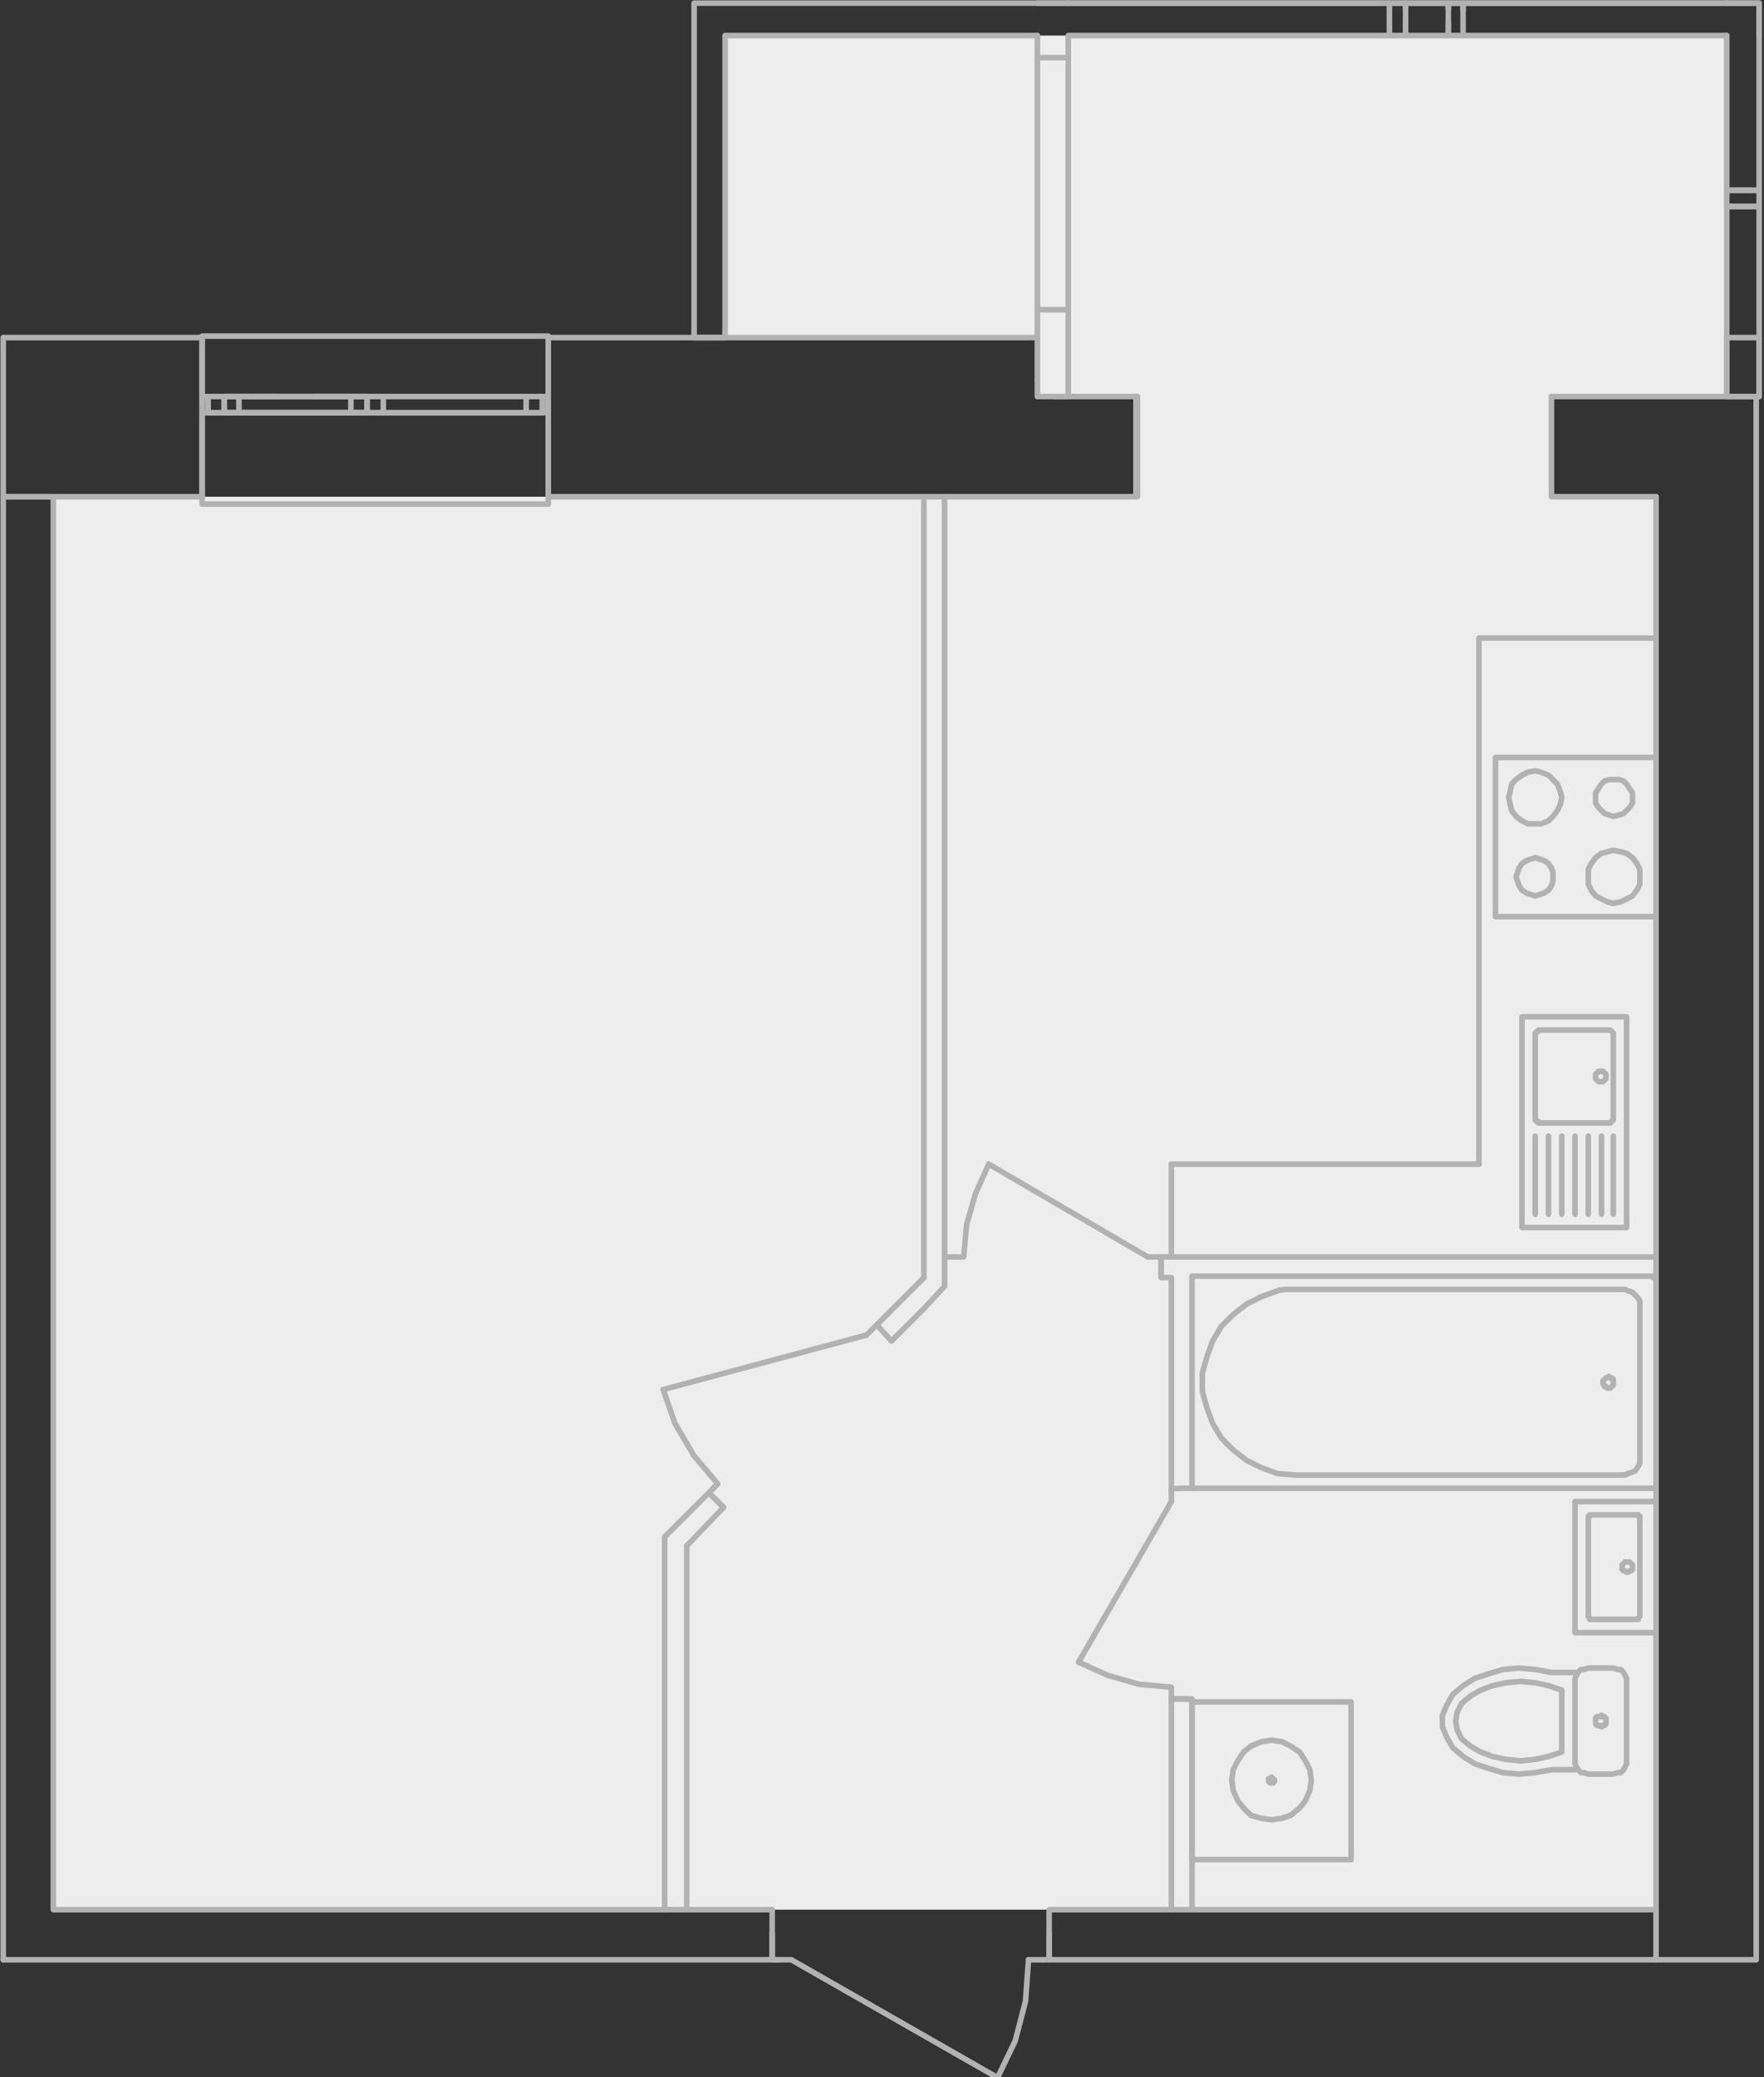 <?xml version="1.0" encoding="utf-8"?>
<!-- Generator: Adobe Illustrator 15.0.2, SVG Export Plug-In  -->
<!DOCTYPE svg PUBLIC "-//W3C//DTD SVG 1.1//EN" "http://www.w3.org/Graphics/SVG/1.1/DTD/svg11.dtd">
<svg version="1.1"
	 xmlns="http://www.w3.org/2000/svg" xmlns:xlink="http://www.w3.org/1999/xlink" xmlns:a="http://ns.adobe.com/AdobeSVGViewerExtensions/3.0/"
	 x="0px" y="0px" width="158px" height="186px" viewBox="0 0 158 186" enable-background="new 0 0 158 186" xml:space="preserve">
<rect x="0" y="0" width="158" height="186" fill="#333333" stroke="none"/>
<defs>
</defs>
<polygon fill="#EDEDED" points="4.777,44.482 4.777,171.014 148.33,171.014 148.33,44.482 138.962,44.482 138.962,35.51 
	154.662,35.51 154.662,3.184 64.943,3.184 64.943,30.232 92.914,30.232 92.914,35.51 101.754,35.51 101.754,44.482 "/>
<g>
	<defs>
		<rect id="SVGID_4_" width="157.844" height="186.328"/>
	</defs>
	<clipPath id="SVGID_5_">
		<use xlink:href="#SVGID_4_"  overflow="visible"/>
	</clipPath>
	
		<path clip-path="url(#SVGID_5_)" fill="none" stroke="#B2B2B2" stroke-width="0.5" stroke-linecap="round" stroke-linejoin="round" stroke-miterlimit="10" d="
		M157.302,44.482"/>
	
		<path clip-path="url(#SVGID_5_)" fill="none" stroke="#B2B2B2" stroke-width="0.5" stroke-linecap="round" stroke-linejoin="round" stroke-miterlimit="10" d="
		M148.33,44.481v68.083 M148.33,114.41v56.604 M148.33,175.501h8.972 M157.302,175.501V97.127 M157.302,97.127V35.511"/>
	
		<path clip-path="url(#SVGID_5_)" fill="none" stroke="#B2B2B2" stroke-width="0.5" stroke-linecap="round" stroke-linejoin="round" stroke-miterlimit="10" d="
		M154.662,35.51h2.903 M154.662,30.232v2.903 M154.662,33.135v2.375 M157.565,35.51v-5.278"/>
	
		<path clip-path="url(#SVGID_5_)" fill="none" stroke="#B2B2B2" stroke-width="0.5" stroke-linecap="round" stroke-linejoin="round" stroke-miterlimit="10" d="
		M154.663,35.51h-15.701 M138.962,35.51v8.972 M138.962,44.482h9.368 M101.754,35.51h-7.257 M49.109,35.51v8.972 M49.109,44.482
		h33.645 M84.603,44.482h17.151 M101.754,44.482V35.51 M0.375,44.482h8.523 M4.777,44.482h13.326 M18.103,44.482V35.51"/>
</g>
<path fill="none" stroke="#B2B2B2" stroke-width="0.5" stroke-linecap="round" stroke-linejoin="round" stroke-miterlimit="10" d="
	M101.755,35.51h0.131 M101.755,35.51v8.972 M101.886,44.482V35.51 M101.886,44.482h-0.131"/>
<g>
	<defs>
		<rect id="SVGID_3_" width="157.844" height="186.328"/>
	</defs>
	<clipPath id="SVGID_6_">
		<use xlink:href="#SVGID_3_"  overflow="visible"/>
	</clipPath>
	
		<path clip-path="url(#SVGID_6_)" fill="none" stroke="#B2B2B2" stroke-width="0.5" stroke-linecap="round" stroke-linejoin="round" stroke-miterlimit="10" d="
		M132.467,104.251V57.14 M104.921,112.266v-8.015 M154.662,30.232v2.903 M154.662,33.135v2.375 M154.662,35.51h2.903 M92.914,30.232
		H49.108 M49.108,30.232v5.278 M18.103,30.232H0.375 M18.103,35.51v-5.278 M157.565,35.51v-5.278 M106.769,171.014v-18.867
		 M106.769,152.146h-1.848 M104.921,151.234v19.779 M106.769,112.563h-1.848 M104.921,114.411v20.054 M104.921,171.014h1.848
		 M148.065,114.411h0.265 M148.33,112.563H102.81 M148.33,114.411v-1.848 M104.921,112.563h-0.923 M103.998,112.563v1.848
		 M103.998,114.411h0.923 M86.175,112.563h-1.573 M59.533,137.633v33.381 M61.513,171.014v-32.59 M61.513,135.653l-1.98,1.979
		 M59.533,171.014h1.979 M82.755,44.482v69.929 M82.755,117.181l1.847-1.979 M84.602,115.202v-0.791 M84.602,114.411V44.482
		 M84.602,44.482h-1.847"/>
</g>
<path fill="none" stroke="#B2B2B2" stroke-width="0.5" stroke-linecap="round" stroke-linejoin="round" stroke-miterlimit="10" d="
	M144.107,123.251l-0.132,0.133 M143.976,123.384h-0.132 M143.844,123.384l-0.133,0.132 M143.711,123.516l-0.132,0.131
	 M143.579,123.646v0.133 M143.579,123.779v0.132 M143.579,123.911l0.132,0.131 M143.711,124.042v0.133 M143.711,124.175h0.133
	 M143.844,124.175l0.132,0.132 M143.976,124.307h0.132 M144.107,124.307h0.132 M144.239,124.307l0.132-0.132 M144.371,124.175
	l0.132-0.133 M144.503,124.042v-0.132 M144.503,123.911v-0.132 M144.503,123.779v-0.133 M144.503,123.646v-0.131 M144.503,123.516
	h-0.132 M144.371,123.516v-0.132 M144.371,123.384h-0.132 M144.239,123.384l-0.132-0.133 M146.878,116.918v-0.396 M146.878,116.522
	l-0.132-0.265 M146.746,116.259l-0.264-0.265 M146.482,115.994l-0.264-0.264 M146.219,115.73l-0.396-0.132 M145.822,115.599
	l-0.263-0.132 M145.56,115.467H115.08 M115.08,115.467l-0.533,0.076 M114.42,115.599l-1.45,0.527 M112.97,116.126l-1.32,0.66
	 M111.649,116.786l-1.187,0.924 M110.463,117.71l-1.057,1.056 M109.406,118.766l-0.792,1.318 M108.615,120.084l-0.527,1.451
	 M108.088,121.536l-0.396,1.451 M107.691,122.987v1.584 M107.691,124.571l0.396,1.451 M108.088,126.022l0.527,1.45 M108.615,127.474
	l0.791,1.318 M109.406,128.792l1.055,1.057 M110.463,129.849l1.187,0.924 M111.649,130.772l1.32,0.659 M112.97,131.432l1.45,0.527
	 M114.42,131.959l1.583,0.133 M116.003,132.092h29.557 M145.56,132.092l0.263-0.133 M145.822,131.959l0.396-0.132 M146.219,131.827
	l0.264-0.132 M146.482,131.695l0.264-0.396 M146.746,131.3l0.132-0.264 M146.878,131.036v-0.396 M146.878,130.64v-13.722
	 M148.065,114.279h-41.297 M105.58,133.279h42.485 M114.156,159.403l-0.132-0.133 M114.024,159.271h-0.131 M113.893,159.271v-0.131
	 M113.893,159.14l-0.131,0.131 M113.762,159.271h-0.132 M113.628,159.271v0.133 M113.628,159.403v0.132 M113.628,159.535
	l0.133,0.132 M113.762,159.667h0.131 M113.893,159.667h0.132 M114.024,159.667v-0.132 M114.024,159.535h0.132 M114.156,159.535
	v-0.132 M117.455,159.403l-0.132-0.924 M117.323,158.48l-0.396-0.792 M116.928,157.688l-0.528-0.792 M116.399,156.896l-0.791-0.528
	 M115.608,156.369l-0.792-0.396 M114.816,155.973l-0.924-0.133 M113.893,155.84l-0.923,0.133 M112.97,155.973l-0.925,0.396
	 M112.045,156.369l-0.659,0.527 M111.386,156.896l-0.527,0.792 M110.858,157.688l-0.396,0.792 M110.463,158.48l-0.133,0.923
	 M110.33,159.403l0.133,0.923 M110.463,160.326l0.396,0.924 M110.858,161.25l0.527,0.66 M111.386,161.91l0.659,0.659
	 M112.045,162.569l0.925,0.264 M112.97,162.833l0.923,0.132 M113.893,162.965l0.924-0.132 M114.816,162.833l0.792-0.264
	 M115.608,162.569l0.791-0.66 M116.399,161.91l0.528-0.66 M116.928,161.25l0.396-0.924 M117.323,160.326l0.131-0.923
	 M106.769,166.527h14.25 M121.019,166.527V152.41 M121.019,152.41h-14.25 M106.769,152.41v14.118 M106.769,114.41v18.876
	 M143.448,154.653v-0.132 M143.448,154.521h0.131 M143.579,154.521h0.132 M143.711,154.521l0.133-0.132 M143.844,154.39v-0.132
	 M143.844,154.258v-0.132 M143.844,154.126v-0.133 M143.844,153.993v-0.132 M143.844,153.861l-0.133-0.132 M143.711,153.729h-0.132
	 M143.579,153.729h-0.131 M143.448,153.729v-0.132 M143.448,153.598l-0.133,0.132 M143.315,153.729h-0.132 M143.184,153.729h-0.131
	 M143.053,153.729l-0.133,0.132 M142.92,153.861v0.132 M142.92,153.993v0.133 M142.92,154.126v0.132 M142.92,154.258v0.132
	 M142.92,154.39l0.133,0.132 M143.053,154.521h0.131 M143.184,154.521h0.132 M143.315,154.521l0.132,0.132 M139.886,151.354
	l-1.188-0.396 M138.697,150.958l-1.187-0.263 M137.511,150.695l-1.32-0.132 M136.19,150.563l-1.319,0.132 M134.871,150.695
	l-1.187,0.264 M133.684,150.958l-1.056,0.396 M132.628,151.354l-0.924,0.528"/>
<path fill="none" stroke="#B2B2B2" stroke-width="0.5" stroke-linecap="round" stroke-linejoin="round" stroke-miterlimit="10" d="
	M131.705,151.883l-0.792,0.66 M130.914,152.543l-0.396,0.791 M130.518,153.334l-0.132,0.792 M130.386,154.126l0.132,0.792
	 M130.518,154.917l0.396,0.793 M130.914,155.71l0.791,0.658 M131.705,156.368l0.924,0.528 M132.629,156.896l1.055,0.396
	 M133.684,157.293l1.188,0.264 M134.871,157.557l1.319,0.131 M136.19,157.688l1.32-0.131 M137.511,157.557l1.187-0.264
	 M138.697,157.293l1.188-0.396 M139.885,156.896v-5.542 M141.072,157.688v-7.124 M141.072,150.563V150.3 M141.072,150.3l0.133-0.265
	 M141.205,150.035l0.131-0.264 M141.337,149.771h-2.375 M138.962,149.771l-1.451-0.264 M137.511,149.508l-1.452-0.132
	 M136.059,149.376l-1.451,0.132 M134.607,149.508l-1.319,0.396 M133.288,149.903l-1.188,0.396 M132.101,150.3l-1.056,0.66
	 M131.045,150.959l-0.923,0.792 M130.122,151.751l-0.528,0.923 M129.594,152.674l-0.396,0.924 M129.198,153.598v1.055
	 M129.198,154.653l0.396,0.924 M129.594,155.576l0.528,0.925 M130.122,156.501l0.923,0.792 M131.045,157.293l1.056,0.658
	 M132.101,157.951l1.188,0.396 M133.288,158.348l1.319,0.396 M134.607,158.742l1.451,0.134 M136.059,158.876l1.452-0.134
	 M137.511,158.742l1.451-0.263 M138.962,158.479h2.375 M141.336,158.479l-0.131-0.264 M141.205,158.216l-0.133-0.265
	 M141.072,157.951v-0.264 M145.69,150.563V150.3 M145.69,150.3l-0.131-0.265 M145.559,150.035l-0.132-0.264 M145.427,149.771
	l-0.263-0.264 M145.163,149.508h-0.265 M144.899,149.508l-0.396-0.132 M144.504,149.376h-2.243 M142.261,149.376l-0.396,0.132
	 M141.864,149.508H141.6 M141.6,149.508l-0.263,0.264 M141.336,149.771l-0.131,0.264 M141.205,150.035l-0.133,0.265 M141.072,150.3
	v0.264 M141.072,150.563v7.124 M141.072,157.688v0.264 M141.072,157.951l0.133,0.265 M141.205,158.216l0.131,0.264 M141.337,158.479
	l0.263,0.264 M141.6,158.742h0.265 M141.864,158.742l0.396,0.134 M142.261,158.876h2.243 M144.504,158.876l0.395-0.134
	 M144.899,158.742h0.265 M145.163,158.742l0.264-0.263 M145.427,158.479l0.132-0.264 M145.559,158.216l0.132-0.265 M145.69,157.951
	v-0.264 M145.69,157.688v-7.124 M145.69,139.876h-0.131 M145.559,139.876l-0.132,0.133 M145.427,140.009l-0.132,0.131
	 M145.295,140.14v0.132 M145.295,140.271v0.132 M145.295,140.403v0.132 M145.295,140.535l0.132,0.133 M145.427,140.668h0.132
	 M145.559,140.668l0.132,0.132 M145.69,140.8h0.132 M145.822,140.8l0.133-0.132 M145.955,140.668h0.132 M146.087,140.668
	l0.132-0.133 M146.219,140.535v-0.132 M146.219,140.403v-0.132 M146.219,140.271v-0.132 M146.219,140.14l-0.132-0.131
	 M146.087,140.009l-0.132-0.133 M145.955,139.876h-0.133 M145.822,139.876h-0.132 M146.879,136.049v-0.131 M146.879,135.918v-0.133
	 M146.878,135.785h-0.131 M146.747,135.785v-0.132 M146.747,135.653h-0.133 M146.614,135.653h-0.132 M146.482,135.653h-3.827
	 M142.655,135.653h-0.132 M142.523,135.653h-0.131 M142.392,135.653v0.132 M142.392,135.785h-0.131 M142.261,135.785v0.133
	 M142.261,135.918v0.131 M142.261,136.049v8.577 M142.261,144.626v0.132 M142.261,144.758l0.131,0.132 M142.392,144.89v0.132
	 M142.392,145.021h0.132 M142.523,145.021h0.132 M142.655,145.021h3.827 M146.482,145.021h0.132 M146.614,145.021h0.132
	 M146.747,145.021v-0.132 M146.747,144.89l0.131-0.132 M146.879,144.758v-0.132 M146.879,144.626v-8.577 M148.065,134.467h-6.993
	 M141.072,134.467v11.742 M141.072,146.209h6.993 M137.511,69.022l-0.66,0.132 M136.851,69.154l-0.528,0.264 M136.322,69.418
	l-0.526,0.396 M135.796,69.814l-0.397,0.396 M135.399,70.21l-0.132,0.66 M135.268,70.871l-0.132,0.527 M135.136,71.397l0.132,0.66
	 M135.268,72.058l0.132,0.528 M135.399,72.585l0.396,0.528 M135.796,73.114l0.526,0.396 M136.322,73.51l0.528,0.264 M136.851,73.773
	h0.66 M137.511,73.773h0.527 M138.038,73.773l0.659-0.264 M138.697,73.51l0.396-0.396 M139.094,73.114l0.396-0.528 M139.489,72.585
	l0.265-0.528 M139.754,72.058l0.131-0.66 M139.885,71.397l-0.131-0.527 M139.754,70.871l-0.265-0.66 M139.489,70.21l-0.396-0.396
	 M139.094,69.814l-0.396-0.396 M138.697,69.418l-0.658-0.264 M138.038,69.154l-0.527-0.132 M144.504,76.148l-0.528,0.131
	 M143.976,76.279l-0.528,0.132 M143.447,76.412l-0.527,0.396 M142.92,76.808l-0.396,0.529 M142.523,77.336l-0.263,0.527
	 M142.261,77.862v0.66 M142.261,78.522v0.66 M142.261,79.183l0.263,0.528 M142.523,79.709l0.396,0.528 M142.92,80.237l0.527,0.265
	 M143.447,80.502l0.528,0.263 M143.976,80.766l0.528,0.132 M144.504,80.897l0.659-0.132 M145.163,80.766l0.527-0.263 M145.69,80.502
	l0.528-0.265 M146.219,80.237l0.396-0.528 M146.614,79.709l0.265-0.527 M146.879,79.183v-0.66 M146.879,78.522v-0.66
	 M146.879,77.862l-0.265-0.527 M146.614,77.336l-0.396-0.529 M146.219,76.808l-0.528-0.396 M145.69,76.412l-0.526-0.132
	 M145.163,76.279l-0.659-0.131 M144.504,69.814h-0.396 M144.107,69.814l-0.396,0.132 M143.712,69.946l-0.265,0.264 M143.447,70.21
	l-0.264,0.396 M143.184,70.606l-0.264,0.396 M142.92,71.002v0.395 M142.92,71.397v0.528 M142.92,71.925l0.264,0.396 M143.184,72.321
	l0.264,0.264 M143.447,72.585l0.265,0.264 M143.712,72.85l0.396,0.132 M144.107,72.981l0.396,0.132 M144.504,73.114l0.526-0.132
	 M145.03,72.981l0.396-0.132 M145.427,72.85l0.264-0.264 M145.69,72.585l0.265-0.264 M145.955,72.321l0.264-0.396 M146.219,71.925
	v-0.528 M146.219,71.397v-0.395 M146.219,71.002l-0.264-0.396 M145.955,70.606l-0.265-0.396 M145.69,70.21l-0.264-0.264
	 M145.427,69.946l-0.396-0.132 M145.03,69.814h-0.526 M137.511,76.808l-0.396,0.132 M137.114,76.939l-0.396,0.132 M136.719,77.071
	l-0.396,0.265 M136.322,77.336l-0.264,0.395 M136.059,77.731l-0.132,0.395 M135.927,78.126l-0.131,0.396 M135.796,78.522
	l0.131,0.396 M135.927,78.918l0.132,0.396"/>
<path fill="none" stroke="#B2B2B2" stroke-width="0.5" stroke-linecap="round" stroke-linejoin="round" stroke-miterlimit="10" d="
	M136.06,79.314l0.264,0.396 M136.323,79.709l0.395,0.265 M136.718,79.974l0.396,0.131 M137.114,80.105l0.396,0.133 M137.51,80.238
	l0.396-0.133 M137.906,80.105l0.396-0.131 M138.302,79.974l0.396-0.265 M138.697,79.709l0.265-0.395 M138.962,79.314l0.132-0.396
	 M139.094,78.918v-0.396 M139.094,78.522v-0.395 M139.094,78.127l-0.132-0.396 M138.962,77.731l-0.265-0.396 M138.698,77.336
	l-0.396-0.265 M138.302,77.071l-0.396-0.132 M137.906,76.939l-0.396-0.132 M148.065,67.835h-14.117 M133.948,67.835v14.25
	 M133.948,82.085h14.117 M143.448,95.939h-0.133 M143.315,95.939h-0.132 M143.184,95.939l-0.132,0.132 M143.052,96.071l-0.132,0.132
	 M142.92,96.203v0.132 M142.92,96.335v0.132 M142.92,96.467v0.132 M142.92,96.599l0.132,0.133 M143.052,96.731l0.133,0.132
	 M143.184,96.863h0.132 M143.315,96.863h0.133 M143.448,96.863h0.131 M143.58,96.863l0.131-0.132 M143.711,96.731l0.132-0.133
	 M143.843,96.599v-0.132 M143.843,96.467v-0.132 M143.843,96.335v-0.132 M143.843,96.203l-0.132-0.132 M143.711,96.071l-0.131-0.132
	 M143.579,95.939h-0.131 M144.503,92.772v-0.131 M144.503,92.641v-0.132 M144.503,92.509l-0.132-0.133 M144.371,92.376l-0.132-0.132
	 M144.239,92.244h-0.132 M144.107,92.244h-6.201 M137.906,92.244h-0.132 M137.774,92.244v0.132 M137.774,92.376h-0.132
	 M137.643,92.376l-0.133,0.133 M137.51,92.509v0.132 M137.51,92.641v0.131 M137.51,92.772v7.257 M137.51,100.029v0.132
	 M137.51,100.161v0.132 M137.51,100.293l0.133,0.132 M137.643,100.425h0.132 M137.774,100.425v0.133 M137.774,100.558h0.132
	 M137.906,100.558h6.201 M144.107,100.558h0.132 M144.239,100.558l0.132-0.133 M144.371,100.425l0.132-0.132 M144.503,100.293
	v-0.132 M144.503,100.161v-0.132 M144.503,100.029v-7.257 M145.691,109.925V91.057 M145.691,91.057h-9.368 M136.323,91.057v18.868
	 M136.323,109.925h9.368 M138.697,108.737v-6.993 M139.885,108.737v-6.993 M141.073,108.737v-6.993 M142.26,108.737v-6.993
	 M143.448,108.737v-6.993 M137.51,101.744v6.993 M144.503,108.737v-6.993"/>
<path fill="none" stroke="#B2B2B2" stroke-width="0.5" stroke-linecap="round" stroke-linejoin="round" stroke-miterlimit="10" d="
	M104.921,151.09l-2.903-0.263 M102.018,150.827l-2.771-0.792 M99.247,150.035l-2.64-1.188"/>
<line fill="none" stroke="#B2B2B2" stroke-width="0.5" stroke-linecap="round" stroke-linejoin="round" stroke-miterlimit="10" x1="96.608" y1="148.848" x2="104.921" y2="134.466"/>
<path fill="none" stroke="#B2B2B2" stroke-width="0.5" stroke-linecap="round" stroke-linejoin="round" stroke-miterlimit="10" d="
	M104.921,152.146v-0.264 M106.372,152.146h-1.451 M105.236,133.286h0.368 M104.921,133.675v-0.265"/>
<g>
	<defs>
		<rect id="SVGID_2_" width="157.844" height="186.328"/>
	</defs>
	<clipPath id="SVGID_7_">
		<use xlink:href="#SVGID_2_"  overflow="visible"/>
	</clipPath>
	
		<path clip-path="url(#SVGID_7_)" fill="none" stroke="#B2B2B2" stroke-width="0.5" stroke-linecap="round" stroke-linejoin="round" stroke-miterlimit="10" d="
		M95.685,3.184v30.874 M92.915,3.184v30.874 M124.447,3.184H95.685 M124.447,0.282H95.685 M157.565,17.038h-0.396 M156.905,17.038
		h-2.243 M154.662,17.038V3.184 M157.565,17.038V3.184"/>
	
		<path clip-path="url(#SVGID_7_)" fill="none" stroke="#B2B2B2" stroke-width="0.5" stroke-linecap="round" stroke-linejoin="round" stroke-miterlimit="10" d="
		M95.685,0.282h-2.771 M157.565,3.184V0.281 M157.565,0.282h-2.903 M95.685,35.51v-1.452 M92.915,34.058v1.452 M92.915,35.51h2.771
		 M154.662,17.038v1.451 M154.662,18.489h2.903 M157.565,18.489v-1.451 M157.565,17.038h-2.903"/>
	
		<path clip-path="url(#SVGID_7_)" fill="none" stroke="#B2B2B2" stroke-width="0.5" stroke-linecap="round" stroke-linejoin="round" stroke-miterlimit="10" d="
		M125.899,3.184V2.129 M125.899,0.809V0.282 M129.726,0.282V0.81 M129.726,2.129v1.055 M129.726,3.184h-3.826 M129.726,0.282h-3.826
		"/>
	
		<path clip-path="url(#SVGID_7_)" fill="none" stroke="#B2B2B2" stroke-width="0.5" stroke-linecap="round" stroke-linejoin="round" stroke-miterlimit="10" d="
		M124.448,3.184h1.451 M125.899,3.184V0.281 M125.899,0.282h-1.451 M124.448,0.282v2.902 M131.045,0.677v0.264"/>
	
		<path clip-path="url(#SVGID_7_)" fill="none" stroke="#B2B2B2" stroke-width="0.5" stroke-linecap="round" stroke-linejoin="round" stroke-miterlimit="10" d="
		M154.662,3.184h-23.617 M154.662,0.282h-23.617"/>
	
		<path clip-path="url(#SVGID_7_)" fill="none" stroke="#B2B2B2" stroke-width="0.5" stroke-linecap="round" stroke-linejoin="round" stroke-miterlimit="10" d="
		M129.726,3.184h1.319 M131.045,3.184V0.282 M131.045,0.282h-1.319 M129.726,0.282v2.902"/>
	
		<path clip-path="url(#SVGID_7_)" fill="none" stroke="#B2B2B2" stroke-width="0.5" stroke-linecap="round" stroke-linejoin="round" stroke-miterlimit="10" d="
		M64.943,3.184v27.048 M62.172,30.232V3.184 M62.172,30.232h2.771 M92.915,3.184H64.943 M62.172,0.282h95.393 M157.565,3.184V0.282
		 M62.172,0.282v2.902"/>
	
		<path clip-path="url(#SVGID_7_)" fill="none" stroke="#B2B2B2" stroke-width="0.5" stroke-linecap="round" stroke-linejoin="round" stroke-miterlimit="10" d="
		M154.663,18.489v11.743 M154.663,30.232h2.903 M92.914,27.734h2.771 M92.914,5.161h2.771 M157.566,30.232V18.489 M157.566,18.489
		h-2.903 M148.33,171.014h-41.562 M104.921,171.014H93.97 M93.97,171.014v4.486 M93.97,175.5h54.36 M69.164,171.014h-7.652
		 M59.533,171.014H4.777 M69.164,175.5v-4.486 M148.33,175.5v-4.486 M0.291,30.232V175.5 M4.777,171.014V44.482 M4.777,44.482H0.291
		"/>
	
		<path clip-path="url(#SVGID_7_)" fill="none" stroke="#B2B2B2" stroke-width="0.5" stroke-linecap="round" stroke-linejoin="round" stroke-miterlimit="10" d="
		M92.122,175.5l-0.265,3.694 M91.859,179.194l-0.925,3.563 M90.935,182.757l-1.583,3.298"/>
	
		<line clip-path="url(#SVGID_7_)" fill="none" stroke="#B2B2B2" stroke-width="0.5" stroke-linecap="round" stroke-linejoin="round" stroke-miterlimit="10" x1="89.352" y1="186.056" x2="70.88" y2="175.5"/>
</g>
<g>
	<defs>
		<rect id="SVGID_1_" width="157.844" height="186.328"/>
	</defs>
	<clipPath id="SVGID_8_">
		<use xlink:href="#SVGID_1_"  overflow="visible"/>
	</clipPath>
	
		<path clip-path="url(#SVGID_8_)" fill="none" stroke="#B2B2B2" stroke-width="0.5" stroke-linecap="round" stroke-linejoin="round" stroke-miterlimit="10" d="
		M70.879,175.5H0.291 M93.441,175.5h-1.319"/>
</g>
<path fill="none" stroke="#B2B2B2" stroke-width="0.5" stroke-linecap="round" stroke-linejoin="round" stroke-miterlimit="10" d="
	M93.97,175.5h-0.527 M93.97,173.125v2.375 M69.164,175.5v-2.375 M69.692,175.5h-0.528"/>
<path fill="none" stroke="#B2B2B2" stroke-width="0.5" stroke-linecap="round" stroke-linejoin="round" stroke-miterlimit="10" d="
	M82.755,114.411l-4.223,4.222 M78.532,118.633l1.319,1.452 M79.852,120.085l2.903-2.903 M63.491,133.675l-1.979,1.979
	 M61.512,138.424l3.298-3.43 M64.811,134.994l-1.32-1.319"/>
<path fill="none" stroke="#B2B2B2" stroke-width="0.5" stroke-linecap="round" stroke-linejoin="round" stroke-miterlimit="10" d="
	M64.283,132.882l-2.112-2.506 M62.171,130.376l-1.715-2.903 M60.456,127.473l-1.055-3.033"/>
<line fill="none" stroke="#B2B2B2" stroke-width="0.5" stroke-linecap="round" stroke-linejoin="round" stroke-miterlimit="10" x1="59.401" y1="124.438" x2="77.609" y2="119.557"/>
<line fill="none" stroke="#B2B2B2" stroke-width="0.5" stroke-linecap="round" stroke-linejoin="round" stroke-miterlimit="10" x1="63.774" y1="133.392" x2="64.259" y2="132.906"/>
<path fill="none" stroke="#B2B2B2" stroke-width="0.5" stroke-linecap="round" stroke-linejoin="round" stroke-miterlimit="10" d="
	M63.491,133.674l0.264-0.263 M64.81,134.994l-1.319-1.319 M78.268,118.897l0.265-0.265 M64.283,132.882l-0.528,0.529
	 M78.137,119.028l-0.528,0.527"/>
<path fill="none" stroke="#B2B2B2" stroke-width="0.5" stroke-linecap="round" stroke-linejoin="round" stroke-miterlimit="10" d="
	M132.486,57.141h15.479 M104.921,104.251h27.565"/>
<path fill="none" stroke="#B2B2B2" stroke-width="0.5" stroke-linecap="round" stroke-linejoin="round" stroke-miterlimit="10" d="
	M86.317,112.563l0.263-2.902 M86.58,109.66l0.792-2.77 M87.372,106.891l1.188-2.641"/>
<line fill="none" stroke="#B2B2B2" stroke-width="0.5" stroke-linecap="round" stroke-linejoin="round" stroke-miterlimit="10" x1="88.561" y1="104.251" x2="102.811" y2="112.563"/>
<path fill="none" stroke="#B2B2B2" stroke-width="0.5" stroke-linecap="round" stroke-linejoin="round" stroke-miterlimit="10" d="
	M85.262,112.563h0.264 M103.997,112.563v1.583 M103.733,112.563h0.264"/>
<path fill="none" stroke="#B2B2B2" stroke-width="0.5" stroke-linecap="round" stroke-linejoin="round" stroke-miterlimit="10" d="
	M27.207,35.51h2.243 M30.638,35.51h2.243 M20.082,35.51h2.243 M23.381,35.51h2.375 M22.853,35.51h10.028 M27.207,36.961h5.674
	 M20.082,36.961h5.674 M22.853,36.961h10.028"/>
<path fill="none" stroke="#B2B2B2" stroke-width="0.5" stroke-linecap="round" stroke-linejoin="round" stroke-miterlimit="10" d="
	M21.401,36.961h10.028 M31.429,35.51H21.401"/>
<path fill="none" stroke="#B2B2B2" stroke-width="0.5" stroke-linecap="round" stroke-linejoin="round" stroke-miterlimit="10" d="
	M21.401,35.51h-1.32 M20.082,35.51v1.451 M20.082,36.961h1.32 M21.401,36.961V35.51 M31.43,35.51v1.451 M31.43,36.961h1.451
	 M32.88,36.961V35.51 M32.88,35.51H31.43"/>
<path fill="none" stroke="#B2B2B2" stroke-width="0.5" stroke-linecap="round" stroke-linejoin="round" stroke-miterlimit="10" d="
	M32.88,35.51h-4.618 M24.7,35.51h-4.618 M32.88,36.961H20.082"/>
<path fill="none" stroke="#B2B2B2" stroke-width="0.5" stroke-linecap="round" stroke-linejoin="round" stroke-miterlimit="10" d="
	M20.082,36.961H32.88 M34.332,36.961H47.13 M32.88,35.51H20.082 M47.13,35.51H34.332"/>
<path fill="none" stroke="#B2B2B2" stroke-width="0.5" stroke-linecap="round" stroke-linejoin="round" stroke-miterlimit="10" d="
	M34.332,35.51H32.88 M32.88,35.51v1.451 M32.88,36.961h1.451 M34.332,36.961V35.51 M20.082,35.51H18.63 M18.63,35.51v1.451
	 M18.63,36.961h1.452 M20.082,36.961V35.51 M47.13,35.51v1.451 M47.13,36.961h1.451 M48.582,36.961V35.51 M48.582,35.51H47.13"/>
<path fill="none" stroke="#B2B2B2" stroke-width="0.5" stroke-linecap="round" stroke-linejoin="round" stroke-miterlimit="10" d="
	M18.103,36.961h0.527 M18.631,36.961V35.51 M18.631,35.51h-0.528 M18.103,35.51v1.45 M48.582,36.961h0.527 M49.109,36.961V35.51
	 M49.109,35.51h-0.528 M48.582,35.51v1.45 M49.109,30.1v5.279 M18.103,35.378V30.1 M18.103,30.1h31.006 M18.103,45.142V36.96
	 M49.109,36.961v8.18 M18.103,36.961h31.006 M49.109,45.142H18.103"/>
</svg>
